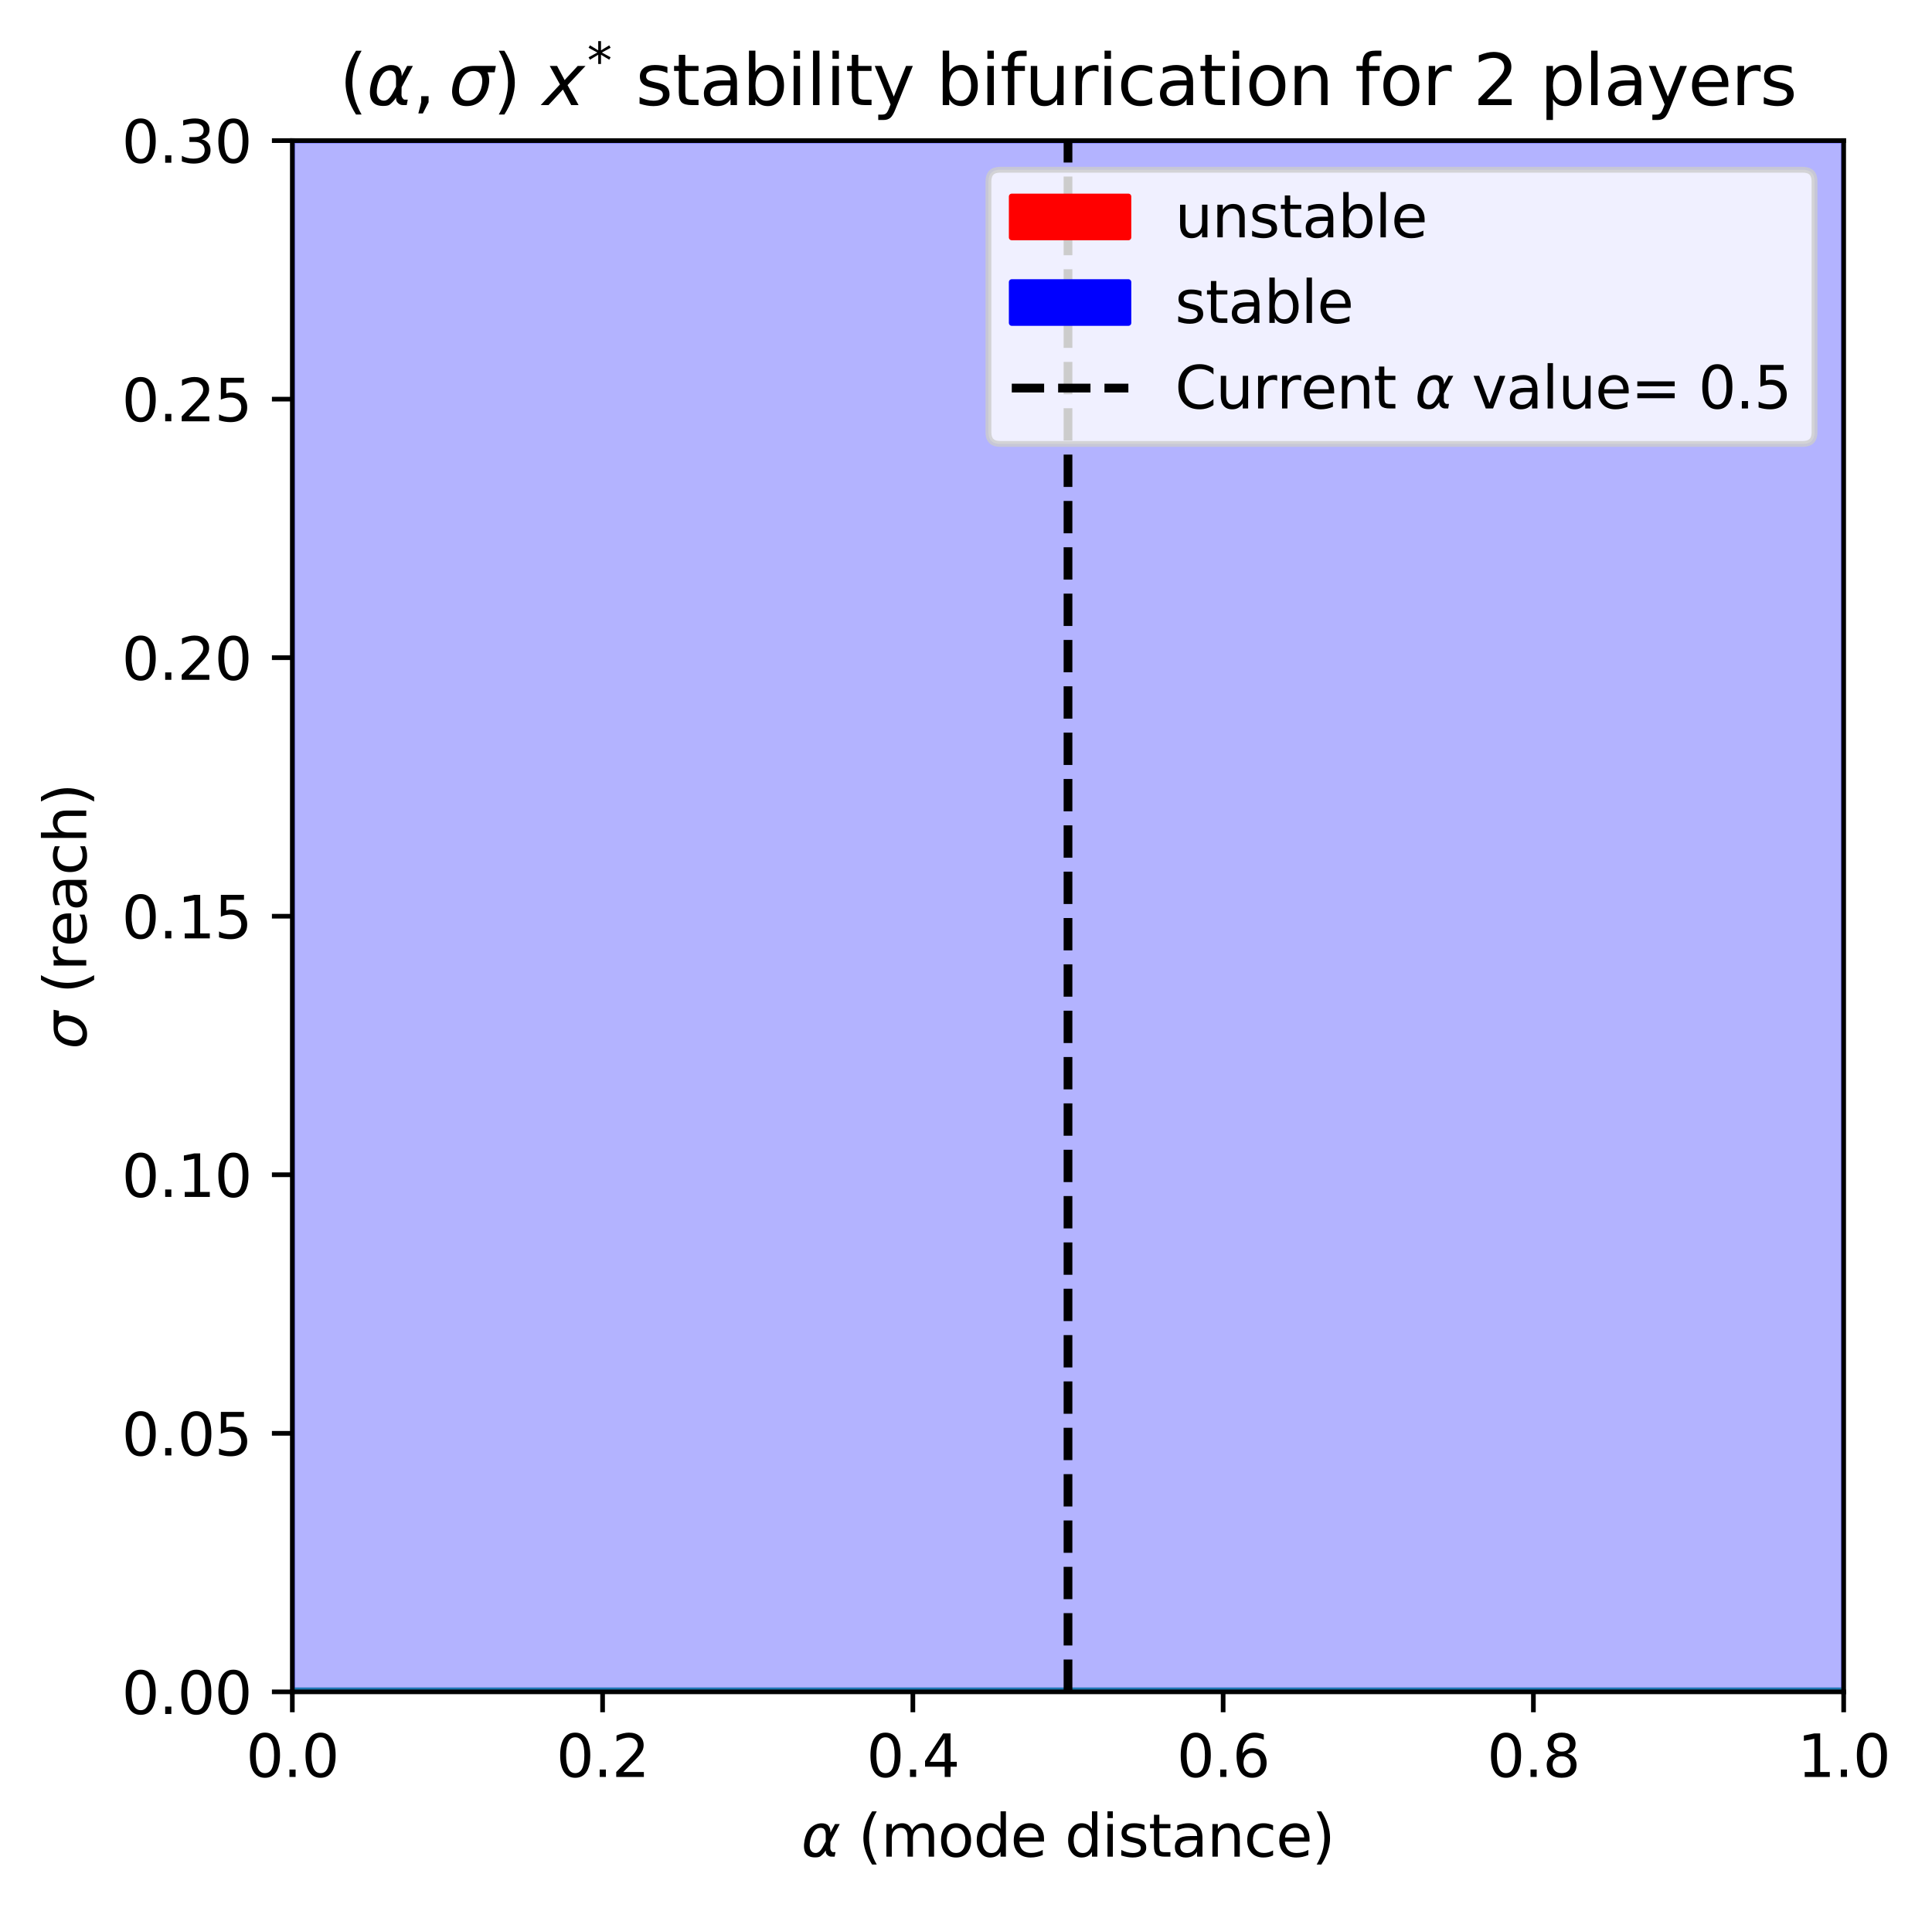 <?xml version="1.0" encoding="utf-8" standalone="no"?>
<!DOCTYPE svg PUBLIC "-//W3C//DTD SVG 1.1//EN"
  "http://www.w3.org/Graphics/SVG/1.1/DTD/svg11.dtd">
<svg xmlns:xlink="http://www.w3.org/1999/xlink" width="331.407pt" height="327.788pt" viewBox="0 0 331.407 327.788" xmlns="http://www.w3.org/2000/svg" version="1.1">
 <defs>
  <style type="text/css">*{stroke-linejoin: round; stroke-linecap: butt}</style>
 </defs>
 <g id="figure_1">
  <g id="patch_1">
   <path d="M 0 327.788 
L 331.407 327.788 
L 331.407 0 
L 0 0 
z
" style="fill: #ffffff"/>
  </g>
  <g id="axes_1">
   <g id="patch_2">
    <path d="M 50.144 290.232 
L 316.256 290.232 
L 316.256 24.12 
L 50.144 24.12 
z
" style="fill: #ffffff"/>
   </g>
   <g id="FillBetweenPolyCollection_1">
    <defs>
     <path id="ma0e5aef3af" d="M 316.256 -37.556 
L 316.256 -37.556 
L 313.568 -37.556 
L 310.88 -37.556 
L 308.192 -37.556 
L 305.504 -37.556 
L 302.816 -37.556 
L 300.128 -37.556 
L 297.44 -37.556 
L 294.752 -37.556 
L 292.064 -37.556 
L 289.376 -37.556 
L 286.688 -37.556 
L 284 -37.556 
L 281.312 -37.556 
L 278.624 -37.556 
L 275.936 -37.556 
L 273.248 -37.556 
L 270.56 -37.556 
L 267.872 -37.556 
L 265.184 -37.556 
L 262.496 -37.556 
L 259.808 -37.556 
L 257.12 -37.556 
L 254.432 -37.556 
L 251.744 -37.556 
L 249.056 -37.556 
L 246.368 -37.556 
L 243.68 -37.556 
L 240.992 -37.556 
L 238.304 -37.556 
L 235.616 -37.556 
L 232.928 -37.556 
L 230.24 -37.556 
L 227.552 -37.556 
L 224.864 -37.556 
L 222.176 -37.556 
L 219.488 -37.556 
L 216.8 -37.556 
L 214.112 -37.556 
L 211.424 -37.556 
L 208.736 -37.556 
L 206.048 -37.556 
L 203.36 -37.556 
L 200.672 -37.556 
L 197.984 -37.556 
L 195.296 -37.556 
L 192.608 -37.556 
L 189.92 -37.556 
L 187.232 -37.556 
L 184.544 -37.556 
L 181.856 -37.556 
L 179.168 -37.556 
L 176.48 -37.556 
L 173.792 -37.556 
L 171.104 -37.556 
L 168.416 -37.556 
L 165.728 -37.556 
L 163.04 -37.556 
L 160.352 -37.556 
L 157.664 -37.556 
L 154.976 -37.556 
L 152.288 -37.556 
L 149.6 -37.556 
L 146.912 -37.556 
L 144.224 -37.556 
L 141.536 -37.556 
L 138.848 -37.556 
L 136.16 -37.556 
L 133.472 -37.556 
L 130.784 -37.556 
L 128.096 -37.556 
L 125.408 -37.556 
L 122.72 -37.556 
L 120.032 -37.556 
L 117.344 -37.556 
L 114.656 -37.556 
L 111.968 -37.556 
L 109.28 -37.556 
L 106.592 -37.556 
L 103.904 -37.556 
L 101.216 -37.556 
L 98.528 -37.556 
L 95.84 -37.556 
L 93.152 -37.556 
L 90.464 -37.556 
L 87.776 -37.556 
L 85.088 -37.556 
L 82.4 -37.556 
L 79.712 -37.556 
L 77.024 -37.556 
L 74.336 -37.556 
L 71.648 -37.556 
L 68.96 -37.556 
L 66.272 -37.556 
L 63.584 -37.556 
L 60.896 -37.556 
L 58.208 -37.556 
L 55.52 -37.556 
L 52.832 -37.556 
L 50.144 -37.556 
L 50.144 -37.556 
L 50.144 -37.556 
L 52.832 -37.556 
L 55.52 -37.556 
L 58.208 -37.556 
L 60.896 -37.556 
L 63.584 -37.556 
L 66.272 -37.556 
L 68.96 -37.556 
L 71.648 -37.556 
L 74.336 -37.556 
L 77.024 -37.556 
L 79.712 -37.556 
L 82.4 -37.556 
L 85.088 -37.556 
L 87.776 -37.556 
L 90.464 -37.556 
L 93.152 -37.556 
L 95.84 -37.556 
L 98.528 -37.556 
L 101.216 -37.556 
L 103.904 -37.556 
L 106.592 -37.556 
L 109.28 -37.556 
L 111.968 -37.556 
L 114.656 -37.556 
L 117.344 -37.556 
L 120.032 -37.556 
L 122.72 -37.556 
L 125.408 -37.556 
L 128.096 -37.556 
L 130.784 -37.556 
L 133.472 -37.556 
L 136.16 -37.556 
L 138.848 -37.556 
L 141.536 -37.556 
L 144.224 -37.556 
L 146.912 -37.556 
L 149.6 -37.556 
L 152.288 -37.556 
L 154.976 -37.556 
L 157.664 -37.556 
L 160.352 -37.556 
L 163.04 -37.556 
L 165.728 -37.556 
L 168.416 -37.556 
L 171.104 -37.556 
L 173.792 -37.556 
L 176.48 -37.556 
L 179.168 -37.556 
L 181.856 -37.556 
L 184.544 -37.556 
L 187.232 -37.556 
L 189.92 -37.556 
L 192.608 -37.556 
L 195.296 -37.556 
L 197.984 -37.556 
L 200.672 -37.556 
L 203.36 -37.556 
L 206.048 -37.556 
L 208.736 -37.556 
L 211.424 -37.556 
L 214.112 -37.556 
L 216.8 -37.556 
L 219.488 -37.556 
L 222.176 -37.556 
L 224.864 -37.556 
L 227.552 -37.556 
L 230.24 -37.556 
L 232.928 -37.556 
L 235.616 -37.556 
L 238.304 -37.556 
L 240.992 -37.556 
L 243.68 -37.556 
L 246.368 -37.556 
L 249.056 -37.556 
L 251.744 -37.556 
L 254.432 -37.556 
L 257.12 -37.556 
L 259.808 -37.556 
L 262.496 -37.556 
L 265.184 -37.556 
L 267.872 -37.556 
L 270.56 -37.556 
L 273.248 -37.556 
L 275.936 -37.556 
L 278.624 -37.556 
L 281.312 -37.556 
L 284 -37.556 
L 286.688 -37.556 
L 289.376 -37.556 
L 292.064 -37.556 
L 294.752 -37.556 
L 297.44 -37.556 
L 300.128 -37.556 
L 302.816 -37.556 
L 305.504 -37.556 
L 308.192 -37.556 
L 310.88 -37.556 
L 313.568 -37.556 
L 316.256 -37.556 
z
" style="stroke: #ff0000; stroke-opacity: 0.3"/>
    </defs>
    <g clip-path="url(#p876a409e2b)">
     <use xlink:href="#ma0e5aef3af" x="0" y="327.788" style="fill: #ff0000; fill-opacity: 0.3; stroke: #ff0000; stroke-opacity: 0.3"/>
    </g>
   </g>
   <g id="FillBetweenPolyCollection_2">
    <defs>
     <path id="me31a41af1d" d="M 316.256 -303.668 
L 316.256 -37.556 
L 313.568 -37.556 
L 310.88 -37.556 
L 308.192 -37.556 
L 305.504 -37.556 
L 302.816 -37.556 
L 300.128 -37.556 
L 297.44 -37.556 
L 294.752 -37.556 
L 292.064 -37.556 
L 289.376 -37.556 
L 286.688 -37.556 
L 284 -37.556 
L 281.312 -37.556 
L 278.624 -37.556 
L 275.936 -37.556 
L 273.248 -37.556 
L 270.56 -37.556 
L 267.872 -37.556 
L 265.184 -37.556 
L 262.496 -37.556 
L 259.808 -37.556 
L 257.12 -37.556 
L 254.432 -37.556 
L 251.744 -37.556 
L 249.056 -37.556 
L 246.368 -37.556 
L 243.68 -37.556 
L 240.992 -37.556 
L 238.304 -37.556 
L 235.616 -37.556 
L 232.928 -37.556 
L 230.24 -37.556 
L 227.552 -37.556 
L 224.864 -37.556 
L 222.176 -37.556 
L 219.488 -37.556 
L 216.8 -37.556 
L 214.112 -37.556 
L 211.424 -37.556 
L 208.736 -37.556 
L 206.048 -37.556 
L 203.36 -37.556 
L 200.672 -37.556 
L 197.984 -37.556 
L 195.296 -37.556 
L 192.608 -37.556 
L 189.92 -37.556 
L 187.232 -37.556 
L 184.544 -37.556 
L 181.856 -37.556 
L 179.168 -37.556 
L 176.48 -37.556 
L 173.792 -37.556 
L 171.104 -37.556 
L 168.416 -37.556 
L 165.728 -37.556 
L 163.04 -37.556 
L 160.352 -37.556 
L 157.664 -37.556 
L 154.976 -37.556 
L 152.288 -37.556 
L 149.6 -37.556 
L 146.912 -37.556 
L 144.224 -37.556 
L 141.536 -37.556 
L 138.848 -37.556 
L 136.16 -37.556 
L 133.472 -37.556 
L 130.784 -37.556 
L 128.096 -37.556 
L 125.408 -37.556 
L 122.72 -37.556 
L 120.032 -37.556 
L 117.344 -37.556 
L 114.656 -37.556 
L 111.968 -37.556 
L 109.28 -37.556 
L 106.592 -37.556 
L 103.904 -37.556 
L 101.216 -37.556 
L 98.528 -37.556 
L 95.84 -37.556 
L 93.152 -37.556 
L 90.464 -37.556 
L 87.776 -37.556 
L 85.088 -37.556 
L 82.4 -37.556 
L 79.712 -37.556 
L 77.024 -37.556 
L 74.336 -37.556 
L 71.648 -37.556 
L 68.96 -37.556 
L 66.272 -37.556 
L 63.584 -37.556 
L 60.896 -37.556 
L 58.208 -37.556 
L 55.52 -37.556 
L 52.832 -37.556 
L 50.144 -37.556 
L 50.144 -303.668 
L 50.144 -303.668 
L 52.832 -303.668 
L 55.52 -303.668 
L 58.208 -303.668 
L 60.896 -303.668 
L 63.584 -303.668 
L 66.272 -303.668 
L 68.96 -303.668 
L 71.648 -303.668 
L 74.336 -303.668 
L 77.024 -303.668 
L 79.712 -303.668 
L 82.4 -303.668 
L 85.088 -303.668 
L 87.776 -303.668 
L 90.464 -303.668 
L 93.152 -303.668 
L 95.84 -303.668 
L 98.528 -303.668 
L 101.216 -303.668 
L 103.904 -303.668 
L 106.592 -303.668 
L 109.28 -303.668 
L 111.968 -303.668 
L 114.656 -303.668 
L 117.344 -303.668 
L 120.032 -303.668 
L 122.72 -303.668 
L 125.408 -303.668 
L 128.096 -303.668 
L 130.784 -303.668 
L 133.472 -303.668 
L 136.16 -303.668 
L 138.848 -303.668 
L 141.536 -303.668 
L 144.224 -303.668 
L 146.912 -303.668 
L 149.6 -303.668 
L 152.288 -303.668 
L 154.976 -303.668 
L 157.664 -303.668 
L 160.352 -303.668 
L 163.04 -303.668 
L 165.728 -303.668 
L 168.416 -303.668 
L 171.104 -303.668 
L 173.792 -303.668 
L 176.48 -303.668 
L 179.168 -303.668 
L 181.856 -303.668 
L 184.544 -303.668 
L 187.232 -303.668 
L 189.92 -303.668 
L 192.608 -303.668 
L 195.296 -303.668 
L 197.984 -303.668 
L 200.672 -303.668 
L 203.36 -303.668 
L 206.048 -303.668 
L 208.736 -303.668 
L 211.424 -303.668 
L 214.112 -303.668 
L 216.8 -303.668 
L 219.488 -303.668 
L 222.176 -303.668 
L 224.864 -303.668 
L 227.552 -303.668 
L 230.24 -303.668 
L 232.928 -303.668 
L 235.616 -303.668 
L 238.304 -303.668 
L 240.992 -303.668 
L 243.68 -303.668 
L 246.368 -303.668 
L 249.056 -303.668 
L 251.744 -303.668 
L 254.432 -303.668 
L 257.12 -303.668 
L 259.808 -303.668 
L 262.496 -303.668 
L 265.184 -303.668 
L 267.872 -303.668 
L 270.56 -303.668 
L 273.248 -303.668 
L 275.936 -303.668 
L 278.624 -303.668 
L 281.312 -303.668 
L 284 -303.668 
L 286.688 -303.668 
L 289.376 -303.668 
L 292.064 -303.668 
L 294.752 -303.668 
L 297.44 -303.668 
L 300.128 -303.668 
L 302.816 -303.668 
L 305.504 -303.668 
L 308.192 -303.668 
L 310.88 -303.668 
L 313.568 -303.668 
L 316.256 -303.668 
z
" style="stroke: #0000ff; stroke-opacity: 0.3"/>
    </defs>
    <g clip-path="url(#p876a409e2b)">
     <use xlink:href="#me31a41af1d" x="0" y="327.788" style="fill: #0000ff; fill-opacity: 0.3; stroke: #0000ff; stroke-opacity: 0.3"/>
    </g>
   </g>
   <g id="matplotlib.axis_1">
    <g id="xtick_1">
     <g id="line2d_1">
      <defs>
       <path id="m57ce2f40c2" d="M 0 0 
L 0 3.5 
" style="stroke: #000000; stroke-width: 0.8"/>
      </defs>
      <g>
       <use xlink:href="#m57ce2f40c2" x="50.144" y="290.232" style="stroke: #000000; stroke-width: 0.8"/>
      </g>
     </g>
     <g id="text_1">
      <!-- 0.0 -->
      <g transform="translate(42.192 304.83) scale(0.1 -0.1)">
       <defs>
        <path id="DejaVuSans-30" d="M 2034 4250 
Q 1547 4250 1301 3770 
Q 1056 3291 1056 2328 
Q 1056 1369 1301 889 
Q 1547 409 2034 409 
Q 2525 409 2770 889 
Q 3016 1369 3016 2328 
Q 3016 3291 2770 3770 
Q 2525 4250 2034 4250 
z
M 2034 4750 
Q 2819 4750 3233 4129 
Q 3647 3509 3647 2328 
Q 3647 1150 3233 529 
Q 2819 -91 2034 -91 
Q 1250 -91 836 529 
Q 422 1150 422 2328 
Q 422 3509 836 4129 
Q 1250 4750 2034 4750 
z
" transform="scale(0.016)"/>
        <path id="DejaVuSans-2e" d="M 684 794 
L 1344 794 
L 1344 0 
L 684 0 
L 684 794 
z
" transform="scale(0.016)"/>
       </defs>
       <use xlink:href="#DejaVuSans-30"/>
       <use xlink:href="#DejaVuSans-2e" transform="translate(63.623 0)"/>
       <use xlink:href="#DejaVuSans-30" transform="translate(95.41 0)"/>
      </g>
     </g>
    </g>
    <g id="xtick_2">
     <g id="line2d_2">
      <g>
       <use xlink:href="#m57ce2f40c2" x="103.366" y="290.232" style="stroke: #000000; stroke-width: 0.8"/>
      </g>
     </g>
     <g id="text_2">
      <!-- 0.2 -->
      <g transform="translate(95.415 304.83) scale(0.1 -0.1)">
       <defs>
        <path id="DejaVuSans-32" d="M 1228 531 
L 3431 531 
L 3431 0 
L 469 0 
L 469 531 
Q 828 903 1448 1529 
Q 2069 2156 2228 2338 
Q 2531 2678 2651 2914 
Q 2772 3150 2772 3378 
Q 2772 3750 2511 3984 
Q 2250 4219 1831 4219 
Q 1534 4219 1204 4116 
Q 875 4013 500 3803 
L 500 4441 
Q 881 4594 1212 4672 
Q 1544 4750 1819 4750 
Q 2544 4750 2975 4387 
Q 3406 4025 3406 3419 
Q 3406 3131 3298 2873 
Q 3191 2616 2906 2266 
Q 2828 2175 2409 1742 
Q 1991 1309 1228 531 
z
" transform="scale(0.016)"/>
       </defs>
       <use xlink:href="#DejaVuSans-30"/>
       <use xlink:href="#DejaVuSans-2e" transform="translate(63.623 0)"/>
       <use xlink:href="#DejaVuSans-32" transform="translate(95.41 0)"/>
      </g>
     </g>
    </g>
    <g id="xtick_3">
     <g id="line2d_3">
      <g>
       <use xlink:href="#m57ce2f40c2" x="156.589" y="290.232" style="stroke: #000000; stroke-width: 0.8"/>
      </g>
     </g>
     <g id="text_3">
      <!-- 0.4 -->
      <g transform="translate(148.637 304.83) scale(0.1 -0.1)">
       <defs>
        <path id="DejaVuSans-34" d="M 2419 4116 
L 825 1625 
L 2419 1625 
L 2419 4116 
z
M 2253 4666 
L 3047 4666 
L 3047 1625 
L 3713 1625 
L 3713 1100 
L 3047 1100 
L 3047 0 
L 2419 0 
L 2419 1100 
L 313 1100 
L 313 1709 
L 2253 4666 
z
" transform="scale(0.016)"/>
       </defs>
       <use xlink:href="#DejaVuSans-30"/>
       <use xlink:href="#DejaVuSans-2e" transform="translate(63.623 0)"/>
       <use xlink:href="#DejaVuSans-34" transform="translate(95.41 0)"/>
      </g>
     </g>
    </g>
    <g id="xtick_4">
     <g id="line2d_4">
      <g>
       <use xlink:href="#m57ce2f40c2" x="209.811" y="290.232" style="stroke: #000000; stroke-width: 0.8"/>
      </g>
     </g>
     <g id="text_4">
      <!-- 0.6 -->
      <g transform="translate(201.859 304.83) scale(0.1 -0.1)">
       <defs>
        <path id="DejaVuSans-36" d="M 2113 2584 
Q 1688 2584 1439 2293 
Q 1191 2003 1191 1497 
Q 1191 994 1439 701 
Q 1688 409 2113 409 
Q 2538 409 2786 701 
Q 3034 994 3034 1497 
Q 3034 2003 2786 2293 
Q 2538 2584 2113 2584 
z
M 3366 4563 
L 3366 3988 
Q 3128 4100 2886 4159 
Q 2644 4219 2406 4219 
Q 1781 4219 1451 3797 
Q 1122 3375 1075 2522 
Q 1259 2794 1537 2939 
Q 1816 3084 2150 3084 
Q 2853 3084 3261 2657 
Q 3669 2231 3669 1497 
Q 3669 778 3244 343 
Q 2819 -91 2113 -91 
Q 1303 -91 875 529 
Q 447 1150 447 2328 
Q 447 3434 972 4092 
Q 1497 4750 2381 4750 
Q 2619 4750 2861 4703 
Q 3103 4656 3366 4563 
z
" transform="scale(0.016)"/>
       </defs>
       <use xlink:href="#DejaVuSans-30"/>
       <use xlink:href="#DejaVuSans-2e" transform="translate(63.623 0)"/>
       <use xlink:href="#DejaVuSans-36" transform="translate(95.41 0)"/>
      </g>
     </g>
    </g>
    <g id="xtick_5">
     <g id="line2d_5">
      <g>
       <use xlink:href="#m57ce2f40c2" x="263.033" y="290.232" style="stroke: #000000; stroke-width: 0.8"/>
      </g>
     </g>
     <g id="text_5">
      <!-- 0.8 -->
      <g transform="translate(255.082 304.83) scale(0.1 -0.1)">
       <defs>
        <path id="DejaVuSans-38" d="M 2034 2216 
Q 1584 2216 1326 1975 
Q 1069 1734 1069 1313 
Q 1069 891 1326 650 
Q 1584 409 2034 409 
Q 2484 409 2743 651 
Q 3003 894 3003 1313 
Q 3003 1734 2745 1975 
Q 2488 2216 2034 2216 
z
M 1403 2484 
Q 997 2584 770 2862 
Q 544 3141 544 3541 
Q 544 4100 942 4425 
Q 1341 4750 2034 4750 
Q 2731 4750 3128 4425 
Q 3525 4100 3525 3541 
Q 3525 3141 3298 2862 
Q 3072 2584 2669 2484 
Q 3125 2378 3379 2068 
Q 3634 1759 3634 1313 
Q 3634 634 3220 271 
Q 2806 -91 2034 -91 
Q 1263 -91 848 271 
Q 434 634 434 1313 
Q 434 1759 690 2068 
Q 947 2378 1403 2484 
z
M 1172 3481 
Q 1172 3119 1398 2916 
Q 1625 2713 2034 2713 
Q 2441 2713 2670 2916 
Q 2900 3119 2900 3481 
Q 2900 3844 2670 4047 
Q 2441 4250 2034 4250 
Q 1625 4250 1398 4047 
Q 1172 3844 1172 3481 
z
" transform="scale(0.016)"/>
       </defs>
       <use xlink:href="#DejaVuSans-30"/>
       <use xlink:href="#DejaVuSans-2e" transform="translate(63.623 0)"/>
       <use xlink:href="#DejaVuSans-38" transform="translate(95.41 0)"/>
      </g>
     </g>
    </g>
    <g id="xtick_6">
     <g id="line2d_6">
      <g>
       <use xlink:href="#m57ce2f40c2" x="316.256" y="290.232" style="stroke: #000000; stroke-width: 0.8"/>
      </g>
     </g>
     <g id="text_6">
      <!-- 1.0 -->
      <g transform="translate(308.304 304.83) scale(0.1 -0.1)">
       <defs>
        <path id="DejaVuSans-31" d="M 794 531 
L 1825 531 
L 1825 4091 
L 703 3866 
L 703 4441 
L 1819 4666 
L 2450 4666 
L 2450 531 
L 3481 531 
L 3481 0 
L 794 0 
L 794 531 
z
" transform="scale(0.016)"/>
       </defs>
       <use xlink:href="#DejaVuSans-31"/>
       <use xlink:href="#DejaVuSans-2e" transform="translate(63.623 0)"/>
       <use xlink:href="#DejaVuSans-30" transform="translate(95.41 0)"/>
      </g>
     </g>
    </g>
    <g id="text_7">
     <!-- $\alpha$ (mode distance) -->
     <g transform="translate(137.45 318.509) scale(0.1 -0.1)">
      <defs>
       <path id="DejaVuSans-Oblique-3b1" d="M 2619 1628 
L 2622 2350 
Q 2625 3088 2069 3091 
Q 1653 3094 1394 2747 
Q 1069 2319 959 1747 
Q 825 1059 994 731 
Q 1169 397 1547 397 
Q 1966 397 2319 1063 
L 2619 1628 
z
M 2166 3578 
Q 3141 3594 3128 2584 
Q 3128 2584 3616 3500 
L 4128 3500 
L 3119 1603 
L 3109 919 
Q 3109 766 3194 638 
Q 3291 488 3391 488 
L 3669 488 
L 3575 0 
L 3228 0 
Q 2934 0 2722 263 
Q 2622 394 2619 669 
Q 2416 334 2066 50 
Q 1900 -81 1453 -78 
Q 722 -72 456 397 
Q 184 884 353 1747 
Q 534 2675 1009 3097 
Q 1544 3569 2166 3578 
z
" transform="scale(0.016)"/>
       <path id="DejaVuSans-20" transform="scale(0.016)"/>
       <path id="DejaVuSans-28" d="M 1984 4856 
Q 1566 4138 1362 3434 
Q 1159 2731 1159 2009 
Q 1159 1288 1364 580 
Q 1569 -128 1984 -844 
L 1484 -844 
Q 1016 -109 783 600 
Q 550 1309 550 2009 
Q 550 2706 781 3412 
Q 1013 4119 1484 4856 
L 1984 4856 
z
" transform="scale(0.016)"/>
       <path id="DejaVuSans-6d" d="M 3328 2828 
Q 3544 3216 3844 3400 
Q 4144 3584 4550 3584 
Q 5097 3584 5394 3201 
Q 5691 2819 5691 2113 
L 5691 0 
L 5113 0 
L 5113 2094 
Q 5113 2597 4934 2840 
Q 4756 3084 4391 3084 
Q 3944 3084 3684 2787 
Q 3425 2491 3425 1978 
L 3425 0 
L 2847 0 
L 2847 2094 
Q 2847 2600 2669 2842 
Q 2491 3084 2119 3084 
Q 1678 3084 1418 2786 
Q 1159 2488 1159 1978 
L 1159 0 
L 581 0 
L 581 3500 
L 1159 3500 
L 1159 2956 
Q 1356 3278 1631 3431 
Q 1906 3584 2284 3584 
Q 2666 3584 2933 3390 
Q 3200 3197 3328 2828 
z
" transform="scale(0.016)"/>
       <path id="DejaVuSans-6f" d="M 1959 3097 
Q 1497 3097 1228 2736 
Q 959 2375 959 1747 
Q 959 1119 1226 758 
Q 1494 397 1959 397 
Q 2419 397 2687 759 
Q 2956 1122 2956 1747 
Q 2956 2369 2687 2733 
Q 2419 3097 1959 3097 
z
M 1959 3584 
Q 2709 3584 3137 3096 
Q 3566 2609 3566 1747 
Q 3566 888 3137 398 
Q 2709 -91 1959 -91 
Q 1206 -91 779 398 
Q 353 888 353 1747 
Q 353 2609 779 3096 
Q 1206 3584 1959 3584 
z
" transform="scale(0.016)"/>
       <path id="DejaVuSans-64" d="M 2906 2969 
L 2906 4863 
L 3481 4863 
L 3481 0 
L 2906 0 
L 2906 525 
Q 2725 213 2448 61 
Q 2172 -91 1784 -91 
Q 1150 -91 751 415 
Q 353 922 353 1747 
Q 353 2572 751 3078 
Q 1150 3584 1784 3584 
Q 2172 3584 2448 3432 
Q 2725 3281 2906 2969 
z
M 947 1747 
Q 947 1113 1208 752 
Q 1469 391 1925 391 
Q 2381 391 2643 752 
Q 2906 1113 2906 1747 
Q 2906 2381 2643 2742 
Q 2381 3103 1925 3103 
Q 1469 3103 1208 2742 
Q 947 2381 947 1747 
z
" transform="scale(0.016)"/>
       <path id="DejaVuSans-65" d="M 3597 1894 
L 3597 1613 
L 953 1613 
Q 991 1019 1311 708 
Q 1631 397 2203 397 
Q 2534 397 2845 478 
Q 3156 559 3463 722 
L 3463 178 
Q 3153 47 2828 -22 
Q 2503 -91 2169 -91 
Q 1331 -91 842 396 
Q 353 884 353 1716 
Q 353 2575 817 3079 
Q 1281 3584 2069 3584 
Q 2775 3584 3186 3129 
Q 3597 2675 3597 1894 
z
M 3022 2063 
Q 3016 2534 2758 2815 
Q 2500 3097 2075 3097 
Q 1594 3097 1305 2825 
Q 1016 2553 972 2059 
L 3022 2063 
z
" transform="scale(0.016)"/>
       <path id="DejaVuSans-69" d="M 603 3500 
L 1178 3500 
L 1178 0 
L 603 0 
L 603 3500 
z
M 603 4863 
L 1178 4863 
L 1178 4134 
L 603 4134 
L 603 4863 
z
" transform="scale(0.016)"/>
       <path id="DejaVuSans-73" d="M 2834 3397 
L 2834 2853 
Q 2591 2978 2328 3040 
Q 2066 3103 1784 3103 
Q 1356 3103 1142 2972 
Q 928 2841 928 2578 
Q 928 2378 1081 2264 
Q 1234 2150 1697 2047 
L 1894 2003 
Q 2506 1872 2764 1633 
Q 3022 1394 3022 966 
Q 3022 478 2636 193 
Q 2250 -91 1575 -91 
Q 1294 -91 989 -36 
Q 684 19 347 128 
L 347 722 
Q 666 556 975 473 
Q 1284 391 1588 391 
Q 1994 391 2212 530 
Q 2431 669 2431 922 
Q 2431 1156 2273 1281 
Q 2116 1406 1581 1522 
L 1381 1569 
Q 847 1681 609 1914 
Q 372 2147 372 2553 
Q 372 3047 722 3315 
Q 1072 3584 1716 3584 
Q 2034 3584 2315 3537 
Q 2597 3491 2834 3397 
z
" transform="scale(0.016)"/>
       <path id="DejaVuSans-74" d="M 1172 4494 
L 1172 3500 
L 2356 3500 
L 2356 3053 
L 1172 3053 
L 1172 1153 
Q 1172 725 1289 603 
Q 1406 481 1766 481 
L 2356 481 
L 2356 0 
L 1766 0 
Q 1100 0 847 248 
Q 594 497 594 1153 
L 594 3053 
L 172 3053 
L 172 3500 
L 594 3500 
L 594 4494 
L 1172 4494 
z
" transform="scale(0.016)"/>
       <path id="DejaVuSans-61" d="M 2194 1759 
Q 1497 1759 1228 1600 
Q 959 1441 959 1056 
Q 959 750 1161 570 
Q 1363 391 1709 391 
Q 2188 391 2477 730 
Q 2766 1069 2766 1631 
L 2766 1759 
L 2194 1759 
z
M 3341 1997 
L 3341 0 
L 2766 0 
L 2766 531 
Q 2569 213 2275 61 
Q 1981 -91 1556 -91 
Q 1019 -91 701 211 
Q 384 513 384 1019 
Q 384 1609 779 1909 
Q 1175 2209 1959 2209 
L 2766 2209 
L 2766 2266 
Q 2766 2663 2505 2880 
Q 2244 3097 1772 3097 
Q 1472 3097 1187 3025 
Q 903 2953 641 2809 
L 641 3341 
Q 956 3463 1253 3523 
Q 1550 3584 1831 3584 
Q 2591 3584 2966 3190 
Q 3341 2797 3341 1997 
z
" transform="scale(0.016)"/>
       <path id="DejaVuSans-6e" d="M 3513 2113 
L 3513 0 
L 2938 0 
L 2938 2094 
Q 2938 2591 2744 2837 
Q 2550 3084 2163 3084 
Q 1697 3084 1428 2787 
Q 1159 2491 1159 1978 
L 1159 0 
L 581 0 
L 581 3500 
L 1159 3500 
L 1159 2956 
Q 1366 3272 1645 3428 
Q 1925 3584 2291 3584 
Q 2894 3584 3203 3211 
Q 3513 2838 3513 2113 
z
" transform="scale(0.016)"/>
       <path id="DejaVuSans-63" d="M 3122 3366 
L 3122 2828 
Q 2878 2963 2633 3030 
Q 2388 3097 2138 3097 
Q 1578 3097 1268 2742 
Q 959 2388 959 1747 
Q 959 1106 1268 751 
Q 1578 397 2138 397 
Q 2388 397 2633 464 
Q 2878 531 3122 666 
L 3122 134 
Q 2881 22 2623 -34 
Q 2366 -91 2075 -91 
Q 1284 -91 818 406 
Q 353 903 353 1747 
Q 353 2603 823 3093 
Q 1294 3584 2113 3584 
Q 2378 3584 2631 3529 
Q 2884 3475 3122 3366 
z
" transform="scale(0.016)"/>
       <path id="DejaVuSans-29" d="M 513 4856 
L 1013 4856 
Q 1481 4119 1714 3412 
Q 1947 2706 1947 2009 
Q 1947 1309 1714 600 
Q 1481 -109 1013 -844 
L 513 -844 
Q 928 -128 1133 580 
Q 1338 1288 1338 2009 
Q 1338 2731 1133 3434 
Q 928 4138 513 4856 
z
" transform="scale(0.016)"/>
      </defs>
      <use xlink:href="#DejaVuSans-Oblique-3b1" transform="translate(0 0.016)"/>
      <use xlink:href="#DejaVuSans-20" transform="translate(65.918 0.016)"/>
      <use xlink:href="#DejaVuSans-28" transform="translate(97.705 0.016)"/>
      <use xlink:href="#DejaVuSans-6d" transform="translate(136.719 0.016)"/>
      <use xlink:href="#DejaVuSans-6f" transform="translate(234.131 0.016)"/>
      <use xlink:href="#DejaVuSans-64" transform="translate(295.312 0.016)"/>
      <use xlink:href="#DejaVuSans-65" transform="translate(358.789 0.016)"/>
      <use xlink:href="#DejaVuSans-20" transform="translate(420.312 0.016)"/>
      <use xlink:href="#DejaVuSans-64" transform="translate(452.1 0.016)"/>
      <use xlink:href="#DejaVuSans-69" transform="translate(515.576 0.016)"/>
      <use xlink:href="#DejaVuSans-73" transform="translate(543.359 0.016)"/>
      <use xlink:href="#DejaVuSans-74" transform="translate(595.459 0.016)"/>
      <use xlink:href="#DejaVuSans-61" transform="translate(634.668 0.016)"/>
      <use xlink:href="#DejaVuSans-6e" transform="translate(695.947 0.016)"/>
      <use xlink:href="#DejaVuSans-63" transform="translate(759.326 0.016)"/>
      <use xlink:href="#DejaVuSans-65" transform="translate(814.307 0.016)"/>
      <use xlink:href="#DejaVuSans-29" transform="translate(875.83 0.016)"/>
     </g>
    </g>
   </g>
   <g id="matplotlib.axis_2">
    <g id="ytick_1">
     <g id="line2d_7">
      <defs>
       <path id="ma33e96f8fd" d="M 0 0 
L -3.5 0 
" style="stroke: #000000; stroke-width: 0.8"/>
      </defs>
      <g>
       <use xlink:href="#ma33e96f8fd" x="50.144" y="290.232" style="stroke: #000000; stroke-width: 0.8"/>
      </g>
     </g>
     <g id="text_8">
      <!-- 0.00 -->
      <g transform="translate(20.878 294.031) scale(0.1 -0.1)">
       <use xlink:href="#DejaVuSans-30"/>
       <use xlink:href="#DejaVuSans-2e" transform="translate(63.623 0)"/>
       <use xlink:href="#DejaVuSans-30" transform="translate(95.41 0)"/>
       <use xlink:href="#DejaVuSans-30" transform="translate(159.033 0)"/>
      </g>
     </g>
    </g>
    <g id="ytick_2">
     <g id="line2d_8">
      <g>
       <use xlink:href="#ma33e96f8fd" x="50.144" y="245.88" style="stroke: #000000; stroke-width: 0.8"/>
      </g>
     </g>
     <g id="text_9">
      <!-- 0.05 -->
      <g transform="translate(20.878 249.679) scale(0.1 -0.1)">
       <defs>
        <path id="DejaVuSans-35" d="M 691 4666 
L 3169 4666 
L 3169 4134 
L 1269 4134 
L 1269 2991 
Q 1406 3038 1543 3061 
Q 1681 3084 1819 3084 
Q 2600 3084 3056 2656 
Q 3513 2228 3513 1497 
Q 3513 744 3044 326 
Q 2575 -91 1722 -91 
Q 1428 -91 1123 -41 
Q 819 9 494 109 
L 494 744 
Q 775 591 1075 516 
Q 1375 441 1709 441 
Q 2250 441 2565 725 
Q 2881 1009 2881 1497 
Q 2881 1984 2565 2268 
Q 2250 2553 1709 2553 
Q 1456 2553 1204 2497 
Q 953 2441 691 2322 
L 691 4666 
z
" transform="scale(0.016)"/>
       </defs>
       <use xlink:href="#DejaVuSans-30"/>
       <use xlink:href="#DejaVuSans-2e" transform="translate(63.623 0)"/>
       <use xlink:href="#DejaVuSans-30" transform="translate(95.41 0)"/>
       <use xlink:href="#DejaVuSans-35" transform="translate(159.033 0)"/>
      </g>
     </g>
    </g>
    <g id="ytick_3">
     <g id="line2d_9">
      <g>
       <use xlink:href="#ma33e96f8fd" x="50.144" y="201.528" style="stroke: #000000; stroke-width: 0.8"/>
      </g>
     </g>
     <g id="text_10">
      <!-- 0.10 -->
      <g transform="translate(20.878 205.327) scale(0.1 -0.1)">
       <use xlink:href="#DejaVuSans-30"/>
       <use xlink:href="#DejaVuSans-2e" transform="translate(63.623 0)"/>
       <use xlink:href="#DejaVuSans-31" transform="translate(95.41 0)"/>
       <use xlink:href="#DejaVuSans-30" transform="translate(159.033 0)"/>
      </g>
     </g>
    </g>
    <g id="ytick_4">
     <g id="line2d_10">
      <g>
       <use xlink:href="#ma33e96f8fd" x="50.144" y="157.176" style="stroke: #000000; stroke-width: 0.8"/>
      </g>
     </g>
     <g id="text_11">
      <!-- 0.15 -->
      <g transform="translate(20.878 160.975) scale(0.1 -0.1)">
       <use xlink:href="#DejaVuSans-30"/>
       <use xlink:href="#DejaVuSans-2e" transform="translate(63.623 0)"/>
       <use xlink:href="#DejaVuSans-31" transform="translate(95.41 0)"/>
       <use xlink:href="#DejaVuSans-35" transform="translate(159.033 0)"/>
      </g>
     </g>
    </g>
    <g id="ytick_5">
     <g id="line2d_11">
      <g>
       <use xlink:href="#ma33e96f8fd" x="50.144" y="112.824" style="stroke: #000000; stroke-width: 0.8"/>
      </g>
     </g>
     <g id="text_12">
      <!-- 0.20 -->
      <g transform="translate(20.878 116.623) scale(0.1 -0.1)">
       <use xlink:href="#DejaVuSans-30"/>
       <use xlink:href="#DejaVuSans-2e" transform="translate(63.623 0)"/>
       <use xlink:href="#DejaVuSans-32" transform="translate(95.41 0)"/>
       <use xlink:href="#DejaVuSans-30" transform="translate(159.033 0)"/>
      </g>
     </g>
    </g>
    <g id="ytick_6">
     <g id="line2d_12">
      <g>
       <use xlink:href="#ma33e96f8fd" x="50.144" y="68.472" style="stroke: #000000; stroke-width: 0.8"/>
      </g>
     </g>
     <g id="text_13">
      <!-- 0.25 -->
      <g transform="translate(20.878 72.271) scale(0.1 -0.1)">
       <use xlink:href="#DejaVuSans-30"/>
       <use xlink:href="#DejaVuSans-2e" transform="translate(63.623 0)"/>
       <use xlink:href="#DejaVuSans-32" transform="translate(95.41 0)"/>
       <use xlink:href="#DejaVuSans-35" transform="translate(159.033 0)"/>
      </g>
     </g>
    </g>
    <g id="ytick_7">
     <g id="line2d_13">
      <g>
       <use xlink:href="#ma33e96f8fd" x="50.144" y="24.12" style="stroke: #000000; stroke-width: 0.8"/>
      </g>
     </g>
     <g id="text_14">
      <!-- 0.30 -->
      <g transform="translate(20.878 27.919) scale(0.1 -0.1)">
       <defs>
        <path id="DejaVuSans-33" d="M 2597 2516 
Q 3050 2419 3304 2112 
Q 3559 1806 3559 1356 
Q 3559 666 3084 287 
Q 2609 -91 1734 -91 
Q 1441 -91 1130 -33 
Q 819 25 488 141 
L 488 750 
Q 750 597 1062 519 
Q 1375 441 1716 441 
Q 2309 441 2620 675 
Q 2931 909 2931 1356 
Q 2931 1769 2642 2001 
Q 2353 2234 1838 2234 
L 1294 2234 
L 1294 2753 
L 1863 2753 
Q 2328 2753 2575 2939 
Q 2822 3125 2822 3475 
Q 2822 3834 2567 4026 
Q 2313 4219 1838 4219 
Q 1578 4219 1281 4162 
Q 984 4106 628 3988 
L 628 4550 
Q 988 4650 1302 4700 
Q 1616 4750 1894 4750 
Q 2613 4750 3031 4423 
Q 3450 4097 3450 3541 
Q 3450 3153 3228 2886 
Q 3006 2619 2597 2516 
z
" transform="scale(0.016)"/>
       </defs>
       <use xlink:href="#DejaVuSans-30"/>
       <use xlink:href="#DejaVuSans-2e" transform="translate(63.623 0)"/>
       <use xlink:href="#DejaVuSans-33" transform="translate(95.41 0)"/>
       <use xlink:href="#DejaVuSans-30" transform="translate(159.033 0)"/>
      </g>
     </g>
    </g>
    <g id="text_15">
     <!-- $\sigma$ (reach) -->
     <g transform="translate(14.798 179.976) rotate(-90) scale(0.1 -0.1)">
      <defs>
       <path id="DejaVuSans-Oblique-3c3" d="M 2219 3044 
Q 1744 3044 1422 2700 
Q 1081 2341 969 1747 
Q 844 1119 1044 756 
Q 1241 397 1706 397 
Q 2166 397 2503 759 
Q 2844 1122 2966 1747 
Q 3075 2319 2881 2700 
Q 2700 3044 2219 3044 
z
M 2309 3503 
L 4219 3500 
L 4106 2925 
L 3463 2925 
Q 3706 2438 3575 1747 
Q 3406 888 2884 400 
Q 2359 -91 1609 -91 
Q 856 -91 525 400 
Q 194 888 363 1747 
Q 528 2609 1050 3097 
Q 1484 3503 2309 3503 
z
" transform="scale(0.016)"/>
       <path id="DejaVuSans-72" d="M 2631 2963 
Q 2534 3019 2420 3045 
Q 2306 3072 2169 3072 
Q 1681 3072 1420 2755 
Q 1159 2438 1159 1844 
L 1159 0 
L 581 0 
L 581 3500 
L 1159 3500 
L 1159 2956 
Q 1341 3275 1631 3429 
Q 1922 3584 2338 3584 
Q 2397 3584 2469 3576 
Q 2541 3569 2628 3553 
L 2631 2963 
z
" transform="scale(0.016)"/>
       <path id="DejaVuSans-68" d="M 3513 2113 
L 3513 0 
L 2938 0 
L 2938 2094 
Q 2938 2591 2744 2837 
Q 2550 3084 2163 3084 
Q 1697 3084 1428 2787 
Q 1159 2491 1159 1978 
L 1159 0 
L 581 0 
L 581 4863 
L 1159 4863 
L 1159 2956 
Q 1366 3272 1645 3428 
Q 1925 3584 2291 3584 
Q 2894 3584 3203 3211 
Q 3513 2838 3513 2113 
z
" transform="scale(0.016)"/>
      </defs>
      <use xlink:href="#DejaVuSans-Oblique-3c3" transform="translate(0 0.016)"/>
      <use xlink:href="#DejaVuSans-20" transform="translate(63.379 0.016)"/>
      <use xlink:href="#DejaVuSans-28" transform="translate(95.166 0.016)"/>
      <use xlink:href="#DejaVuSans-72" transform="translate(134.18 0.016)"/>
      <use xlink:href="#DejaVuSans-65" transform="translate(175.293 0.016)"/>
      <use xlink:href="#DejaVuSans-61" transform="translate(236.816 0.016)"/>
      <use xlink:href="#DejaVuSans-63" transform="translate(298.096 0.016)"/>
      <use xlink:href="#DejaVuSans-68" transform="translate(353.076 0.016)"/>
      <use xlink:href="#DejaVuSans-29" transform="translate(416.455 0.016)"/>
     </g>
    </g>
   </g>
   <g id="line2d_14">
    <path d="M 316.256 290.232 
L 313.568 290.232 
L 310.88 290.232 
L 308.192 290.232 
L 305.504 290.232 
L 302.816 290.232 
L 300.128 290.232 
L 297.44 290.232 
L 294.752 290.232 
L 292.064 290.232 
L 289.376 290.232 
L 286.688 290.232 
L 284 290.232 
L 281.312 290.232 
L 278.624 290.232 
L 275.936 290.232 
L 273.248 290.232 
L 270.56 290.232 
L 267.872 290.232 
L 265.184 290.232 
L 262.496 290.232 
L 259.808 290.232 
L 257.12 290.232 
L 254.432 290.232 
L 251.744 290.232 
L 249.056 290.232 
L 246.368 290.232 
L 243.68 290.232 
L 240.992 290.232 
L 238.304 290.232 
L 235.616 290.232 
L 232.928 290.232 
L 230.24 290.232 
L 227.552 290.232 
L 224.864 290.232 
L 222.176 290.232 
L 219.488 290.232 
L 216.8 290.232 
L 214.112 290.232 
L 211.424 290.232 
L 208.736 290.232 
L 206.048 290.232 
L 203.36 290.232 
L 200.672 290.232 
L 197.984 290.232 
L 195.296 290.232 
L 192.608 290.232 
L 189.92 290.232 
L 187.232 290.232 
L 184.544 290.232 
L 181.856 290.232 
L 179.168 290.232 
L 176.48 290.232 
L 173.792 290.232 
L 171.104 290.232 
L 168.416 290.232 
L 165.728 290.232 
L 163.04 290.232 
L 160.352 290.232 
L 157.664 290.232 
L 154.976 290.232 
L 152.288 290.232 
L 149.6 290.232 
L 146.912 290.232 
L 144.224 290.232 
L 141.536 290.232 
L 138.848 290.232 
L 136.16 290.232 
L 133.472 290.232 
L 130.784 290.232 
L 128.096 290.232 
L 125.408 290.232 
L 122.72 290.232 
L 120.032 290.232 
L 117.344 290.232 
L 114.656 290.232 
L 111.968 290.232 
L 109.28 290.232 
L 106.592 290.232 
L 103.904 290.232 
L 101.216 290.232 
L 98.528 290.232 
L 95.84 290.232 
L 93.152 290.232 
L 90.464 290.232 
L 87.776 290.232 
L 85.088 290.232 
L 82.4 290.232 
L 79.712 290.232 
L 77.024 290.232 
L 74.336 290.232 
L 71.648 290.232 
L 68.96 290.232 
L 66.272 290.232 
L 63.584 290.232 
L 60.896 290.232 
L 58.208 290.232 
L 55.52 290.232 
L 52.832 290.232 
L 50.144 290.232 
" clip-path="url(#p876a409e2b)" style="fill: none; stroke: #1f77b4; stroke-width: 1.5; stroke-linecap: square"/>
   </g>
   <g id="LineCollection_1">
    <path d="M 183.2 290.232 
L 183.2 24.12 
" clip-path="url(#p876a409e2b)" style="fill: none; stroke-dasharray: 5.55,2.4; stroke-dashoffset: 0; stroke: #000000; stroke-width: 1.5"/>
   </g>
   <g id="patch_3">
    <path d="M 50.144 290.232 
L 50.144 24.12 
" style="fill: none; stroke: #000000; stroke-width: 0.8; stroke-linejoin: miter; stroke-linecap: square"/>
   </g>
   <g id="patch_4">
    <path d="M 316.256 290.232 
L 316.256 24.12 
" style="fill: none; stroke: #000000; stroke-width: 0.8; stroke-linejoin: miter; stroke-linecap: square"/>
   </g>
   <g id="patch_5">
    <path d="M 50.144 290.232 
L 316.256 290.232 
" style="fill: none; stroke: #000000; stroke-width: 0.8; stroke-linejoin: miter; stroke-linecap: square"/>
   </g>
   <g id="patch_6">
    <path d="M 50.144 24.12 
L 316.256 24.12 
" style="fill: none; stroke: #000000; stroke-width: 0.8; stroke-linejoin: miter; stroke-linecap: square"/>
   </g>
   <g id="text_16">
    <!-- $(\alpha,\sigma)$ $x^{*}$ stability bifurication for 2 players -->
    <g transform="translate(58.22 18.12) scale(0.12 -0.12)">
     <defs>
      <path id="DejaVuSans-2c" d="M 750 794 
L 1409 794 
L 1409 256 
L 897 -744 
L 494 -744 
L 750 256 
L 750 794 
z
" transform="scale(0.016)"/>
      <path id="DejaVuSans-Oblique-78" d="M 3841 3500 
L 2234 1784 
L 3219 0 
L 2559 0 
L 1819 1388 
L 531 0 
L -166 0 
L 1556 1844 
L 641 3500 
L 1300 3500 
L 1972 2234 
L 3144 3500 
L 3841 3500 
z
" transform="scale(0.016)"/>
      <path id="DejaVuSans-2a" d="M 3009 3897 
L 1888 3291 
L 3009 2681 
L 2828 2375 
L 1778 3009 
L 1778 1831 
L 1422 1831 
L 1422 3009 
L 372 2375 
L 191 2681 
L 1313 3291 
L 191 3897 
L 372 4206 
L 1422 3572 
L 1422 4750 
L 1778 4750 
L 1778 3572 
L 2828 4206 
L 3009 3897 
z
" transform="scale(0.016)"/>
      <path id="DejaVuSans-62" d="M 3116 1747 
Q 3116 2381 2855 2742 
Q 2594 3103 2138 3103 
Q 1681 3103 1420 2742 
Q 1159 2381 1159 1747 
Q 1159 1113 1420 752 
Q 1681 391 2138 391 
Q 2594 391 2855 752 
Q 3116 1113 3116 1747 
z
M 1159 2969 
Q 1341 3281 1617 3432 
Q 1894 3584 2278 3584 
Q 2916 3584 3314 3078 
Q 3713 2572 3713 1747 
Q 3713 922 3314 415 
Q 2916 -91 2278 -91 
Q 1894 -91 1617 61 
Q 1341 213 1159 525 
L 1159 0 
L 581 0 
L 581 4863 
L 1159 4863 
L 1159 2969 
z
" transform="scale(0.016)"/>
      <path id="DejaVuSans-6c" d="M 603 4863 
L 1178 4863 
L 1178 0 
L 603 0 
L 603 4863 
z
" transform="scale(0.016)"/>
      <path id="DejaVuSans-79" d="M 2059 -325 
Q 1816 -950 1584 -1140 
Q 1353 -1331 966 -1331 
L 506 -1331 
L 506 -850 
L 844 -850 
Q 1081 -850 1212 -737 
Q 1344 -625 1503 -206 
L 1606 56 
L 191 3500 
L 800 3500 
L 1894 763 
L 2988 3500 
L 3597 3500 
L 2059 -325 
z
" transform="scale(0.016)"/>
      <path id="DejaVuSans-66" d="M 2375 4863 
L 2375 4384 
L 1825 4384 
Q 1516 4384 1395 4259 
Q 1275 4134 1275 3809 
L 1275 3500 
L 2222 3500 
L 2222 3053 
L 1275 3053 
L 1275 0 
L 697 0 
L 697 3053 
L 147 3053 
L 147 3500 
L 697 3500 
L 697 3744 
Q 697 4328 969 4595 
Q 1241 4863 1831 4863 
L 2375 4863 
z
" transform="scale(0.016)"/>
      <path id="DejaVuSans-75" d="M 544 1381 
L 544 3500 
L 1119 3500 
L 1119 1403 
Q 1119 906 1312 657 
Q 1506 409 1894 409 
Q 2359 409 2629 706 
Q 2900 1003 2900 1516 
L 2900 3500 
L 3475 3500 
L 3475 0 
L 2900 0 
L 2900 538 
Q 2691 219 2414 64 
Q 2138 -91 1772 -91 
Q 1169 -91 856 284 
Q 544 659 544 1381 
z
M 1991 3584 
L 1991 3584 
z
" transform="scale(0.016)"/>
      <path id="DejaVuSans-70" d="M 1159 525 
L 1159 -1331 
L 581 -1331 
L 581 3500 
L 1159 3500 
L 1159 2969 
Q 1341 3281 1617 3432 
Q 1894 3584 2278 3584 
Q 2916 3584 3314 3078 
Q 3713 2572 3713 1747 
Q 3713 922 3314 415 
Q 2916 -91 2278 -91 
Q 1894 -91 1617 61 
Q 1341 213 1159 525 
z
M 3116 1747 
Q 3116 2381 2855 2742 
Q 2594 3103 2138 3103 
Q 1681 3103 1420 2742 
Q 1159 2381 1159 1747 
Q 1159 1113 1420 752 
Q 1681 391 2138 391 
Q 2594 391 2855 752 
Q 3116 1113 3116 1747 
z
" transform="scale(0.016)"/>
     </defs>
     <use xlink:href="#DejaVuSans-28" transform="translate(0 0.766)"/>
     <use xlink:href="#DejaVuSans-Oblique-3b1" transform="translate(39.014 0.766)"/>
     <use xlink:href="#DejaVuSans-2c" transform="translate(104.932 0.766)"/>
     <use xlink:href="#DejaVuSans-Oblique-3c3" transform="translate(156.201 0.766)"/>
     <use xlink:href="#DejaVuSans-29" transform="translate(219.58 0.766)"/>
     <use xlink:href="#DejaVuSans-20" transform="translate(258.594 0.766)"/>
     <use xlink:href="#DejaVuSans-Oblique-78" transform="translate(290.381 0.766)"/>
     <use xlink:href="#DejaVuSans-2a" transform="translate(354.027 39.047) scale(0.7)"/>
     <use xlink:href="#DejaVuSans-20" transform="translate(391.761 0.766)"/>
     <use xlink:href="#DejaVuSans-73" transform="translate(423.548 0.766)"/>
     <use xlink:href="#DejaVuSans-74" transform="translate(475.648 0.766)"/>
     <use xlink:href="#DejaVuSans-61" transform="translate(514.857 0.766)"/>
     <use xlink:href="#DejaVuSans-62" transform="translate(576.136 0.766)"/>
     <use xlink:href="#DejaVuSans-69" transform="translate(639.613 0.766)"/>
     <use xlink:href="#DejaVuSans-6c" transform="translate(667.396 0.766)"/>
     <use xlink:href="#DejaVuSans-69" transform="translate(695.179 0.766)"/>
     <use xlink:href="#DejaVuSans-74" transform="translate(722.962 0.766)"/>
     <use xlink:href="#DejaVuSans-79" transform="translate(762.171 0.766)"/>
     <use xlink:href="#DejaVuSans-20" transform="translate(821.351 0.766)"/>
     <use xlink:href="#DejaVuSans-62" transform="translate(853.138 0.766)"/>
     <use xlink:href="#DejaVuSans-69" transform="translate(916.615 0.766)"/>
     <use xlink:href="#DejaVuSans-66" transform="translate(944.398 0.766)"/>
     <use xlink:href="#DejaVuSans-75" transform="translate(979.603 0.766)"/>
     <use xlink:href="#DejaVuSans-72" transform="translate(1042.982 0.766)"/>
     <use xlink:href="#DejaVuSans-69" transform="translate(1084.095 0.766)"/>
     <use xlink:href="#DejaVuSans-63" transform="translate(1111.878 0.766)"/>
     <use xlink:href="#DejaVuSans-61" transform="translate(1166.859 0.766)"/>
     <use xlink:href="#DejaVuSans-74" transform="translate(1228.138 0.766)"/>
     <use xlink:href="#DejaVuSans-69" transform="translate(1267.347 0.766)"/>
     <use xlink:href="#DejaVuSans-6f" transform="translate(1295.13 0.766)"/>
     <use xlink:href="#DejaVuSans-6e" transform="translate(1356.312 0.766)"/>
     <use xlink:href="#DejaVuSans-20" transform="translate(1419.691 0.766)"/>
     <use xlink:href="#DejaVuSans-66" transform="translate(1451.478 0.766)"/>
     <use xlink:href="#DejaVuSans-6f" transform="translate(1486.683 0.766)"/>
     <use xlink:href="#DejaVuSans-72" transform="translate(1547.865 0.766)"/>
     <use xlink:href="#DejaVuSans-20" transform="translate(1588.978 0.766)"/>
     <use xlink:href="#DejaVuSans-32" transform="translate(1620.765 0.766)"/>
     <use xlink:href="#DejaVuSans-20" transform="translate(1684.388 0.766)"/>
     <use xlink:href="#DejaVuSans-70" transform="translate(1716.175 0.766)"/>
     <use xlink:href="#DejaVuSans-6c" transform="translate(1779.652 0.766)"/>
     <use xlink:href="#DejaVuSans-61" transform="translate(1807.435 0.766)"/>
     <use xlink:href="#DejaVuSans-79" transform="translate(1868.714 0.766)"/>
     <use xlink:href="#DejaVuSans-65" transform="translate(1927.894 0.766)"/>
     <use xlink:href="#DejaVuSans-72" transform="translate(1989.417 0.766)"/>
     <use xlink:href="#DejaVuSans-73" transform="translate(2030.531 0.766)"/>
    </g>
   </g>
   <g id="legend_1">
    <g id="patch_7">
     <path d="M 171.556 76.154 
L 309.256 76.154 
Q 311.256 76.154 311.256 74.154 
L 311.256 31.12 
Q 311.256 29.12 309.256 29.12 
L 171.556 29.12 
Q 169.556 29.12 169.556 31.12 
L 169.556 74.154 
Q 169.556 76.154 171.556 76.154 
z
" style="fill: #ffffff; opacity: 0.8; stroke: #cccccc; stroke-linejoin: miter"/>
    </g>
    <g id="patch_8">
     <path d="M 173.556 40.718 
L 193.556 40.718 
L 193.556 33.718 
L 173.556 33.718 
z
" style="fill: #ff0000; stroke: #ff0000; stroke-linejoin: miter"/>
    </g>
    <g id="text_17">
     <!-- unstable -->
     <g transform="translate(201.556 40.718) scale(0.1 -0.1)">
      <use xlink:href="#DejaVuSans-75"/>
      <use xlink:href="#DejaVuSans-6e" transform="translate(63.379 0)"/>
      <use xlink:href="#DejaVuSans-73" transform="translate(126.758 0)"/>
      <use xlink:href="#DejaVuSans-74" transform="translate(178.857 0)"/>
      <use xlink:href="#DejaVuSans-61" transform="translate(218.066 0)"/>
      <use xlink:href="#DejaVuSans-62" transform="translate(279.346 0)"/>
      <use xlink:href="#DejaVuSans-6c" transform="translate(342.822 0)"/>
      <use xlink:href="#DejaVuSans-65" transform="translate(370.605 0)"/>
     </g>
    </g>
    <g id="patch_9">
     <path d="M 173.556 55.397 
L 193.556 55.397 
L 193.556 48.397 
L 173.556 48.397 
z
" style="fill: #0000ff; stroke: #0000ff; stroke-linejoin: miter"/>
    </g>
    <g id="text_18">
     <!-- stable -->
     <g transform="translate(201.556 55.397) scale(0.1 -0.1)">
      <use xlink:href="#DejaVuSans-73"/>
      <use xlink:href="#DejaVuSans-74" transform="translate(52.1 0)"/>
      <use xlink:href="#DejaVuSans-61" transform="translate(91.309 0)"/>
      <use xlink:href="#DejaVuSans-62" transform="translate(152.588 0)"/>
      <use xlink:href="#DejaVuSans-6c" transform="translate(216.064 0)"/>
      <use xlink:href="#DejaVuSans-65" transform="translate(243.848 0)"/>
     </g>
    </g>
    <g id="line2d_15">
     <path d="M 173.556 66.575 
L 193.556 66.575 
" style="fill: none; stroke-dasharray: 5.55,2.4; stroke-dashoffset: 0; stroke: #000000; stroke-width: 1.5"/>
    </g>
    <g id="text_19">
     <!-- Current $\alpha$ value= 0.5 -->
     <g transform="translate(201.556 70.075) scale(0.1 -0.1)">
      <defs>
       <path id="DejaVuSans-43" d="M 4122 4306 
L 4122 3641 
Q 3803 3938 3442 4084 
Q 3081 4231 2675 4231 
Q 1875 4231 1450 3742 
Q 1025 3253 1025 2328 
Q 1025 1406 1450 917 
Q 1875 428 2675 428 
Q 3081 428 3442 575 
Q 3803 722 4122 1019 
L 4122 359 
Q 3791 134 3420 21 
Q 3050 -91 2638 -91 
Q 1578 -91 968 557 
Q 359 1206 359 2328 
Q 359 3453 968 4101 
Q 1578 4750 2638 4750 
Q 3056 4750 3426 4639 
Q 3797 4528 4122 4306 
z
" transform="scale(0.016)"/>
       <path id="DejaVuSans-76" d="M 191 3500 
L 800 3500 
L 1894 563 
L 2988 3500 
L 3597 3500 
L 2284 0 
L 1503 0 
L 191 3500 
z
" transform="scale(0.016)"/>
       <path id="DejaVuSans-3d" d="M 678 2906 
L 4684 2906 
L 4684 2381 
L 678 2381 
L 678 2906 
z
M 678 1631 
L 4684 1631 
L 4684 1100 
L 678 1100 
L 678 1631 
z
" transform="scale(0.016)"/>
      </defs>
      <use xlink:href="#DejaVuSans-43" transform="translate(0 0.016)"/>
      <use xlink:href="#DejaVuSans-75" transform="translate(69.824 0.016)"/>
      <use xlink:href="#DejaVuSans-72" transform="translate(133.203 0.016)"/>
      <use xlink:href="#DejaVuSans-72" transform="translate(174.316 0.016)"/>
      <use xlink:href="#DejaVuSans-65" transform="translate(215.43 0.016)"/>
      <use xlink:href="#DejaVuSans-6e" transform="translate(276.953 0.016)"/>
      <use xlink:href="#DejaVuSans-74" transform="translate(340.332 0.016)"/>
      <use xlink:href="#DejaVuSans-20" transform="translate(379.541 0.016)"/>
      <use xlink:href="#DejaVuSans-Oblique-3b1" transform="translate(411.328 0.016)"/>
      <use xlink:href="#DejaVuSans-20" transform="translate(477.246 0.016)"/>
      <use xlink:href="#DejaVuSans-76" transform="translate(509.033 0.016)"/>
      <use xlink:href="#DejaVuSans-61" transform="translate(568.213 0.016)"/>
      <use xlink:href="#DejaVuSans-6c" transform="translate(629.492 0.016)"/>
      <use xlink:href="#DejaVuSans-75" transform="translate(657.275 0.016)"/>
      <use xlink:href="#DejaVuSans-65" transform="translate(720.654 0.016)"/>
      <use xlink:href="#DejaVuSans-3d" transform="translate(782.178 0.016)"/>
      <use xlink:href="#DejaVuSans-20" transform="translate(865.967 0.016)"/>
      <use xlink:href="#DejaVuSans-30" transform="translate(897.754 0.016)"/>
      <use xlink:href="#DejaVuSans-2e" transform="translate(961.377 0.016)"/>
      <use xlink:href="#DejaVuSans-35" transform="translate(993.164 0.016)"/>
     </g>
    </g>
   </g>
  </g>
 </g>
 <defs>
  <clipPath id="p876a409e2b">
   <rect x="50.144" y="24.12" width="266.112" height="266.112"/>
  </clipPath>
 </defs>
</svg>
